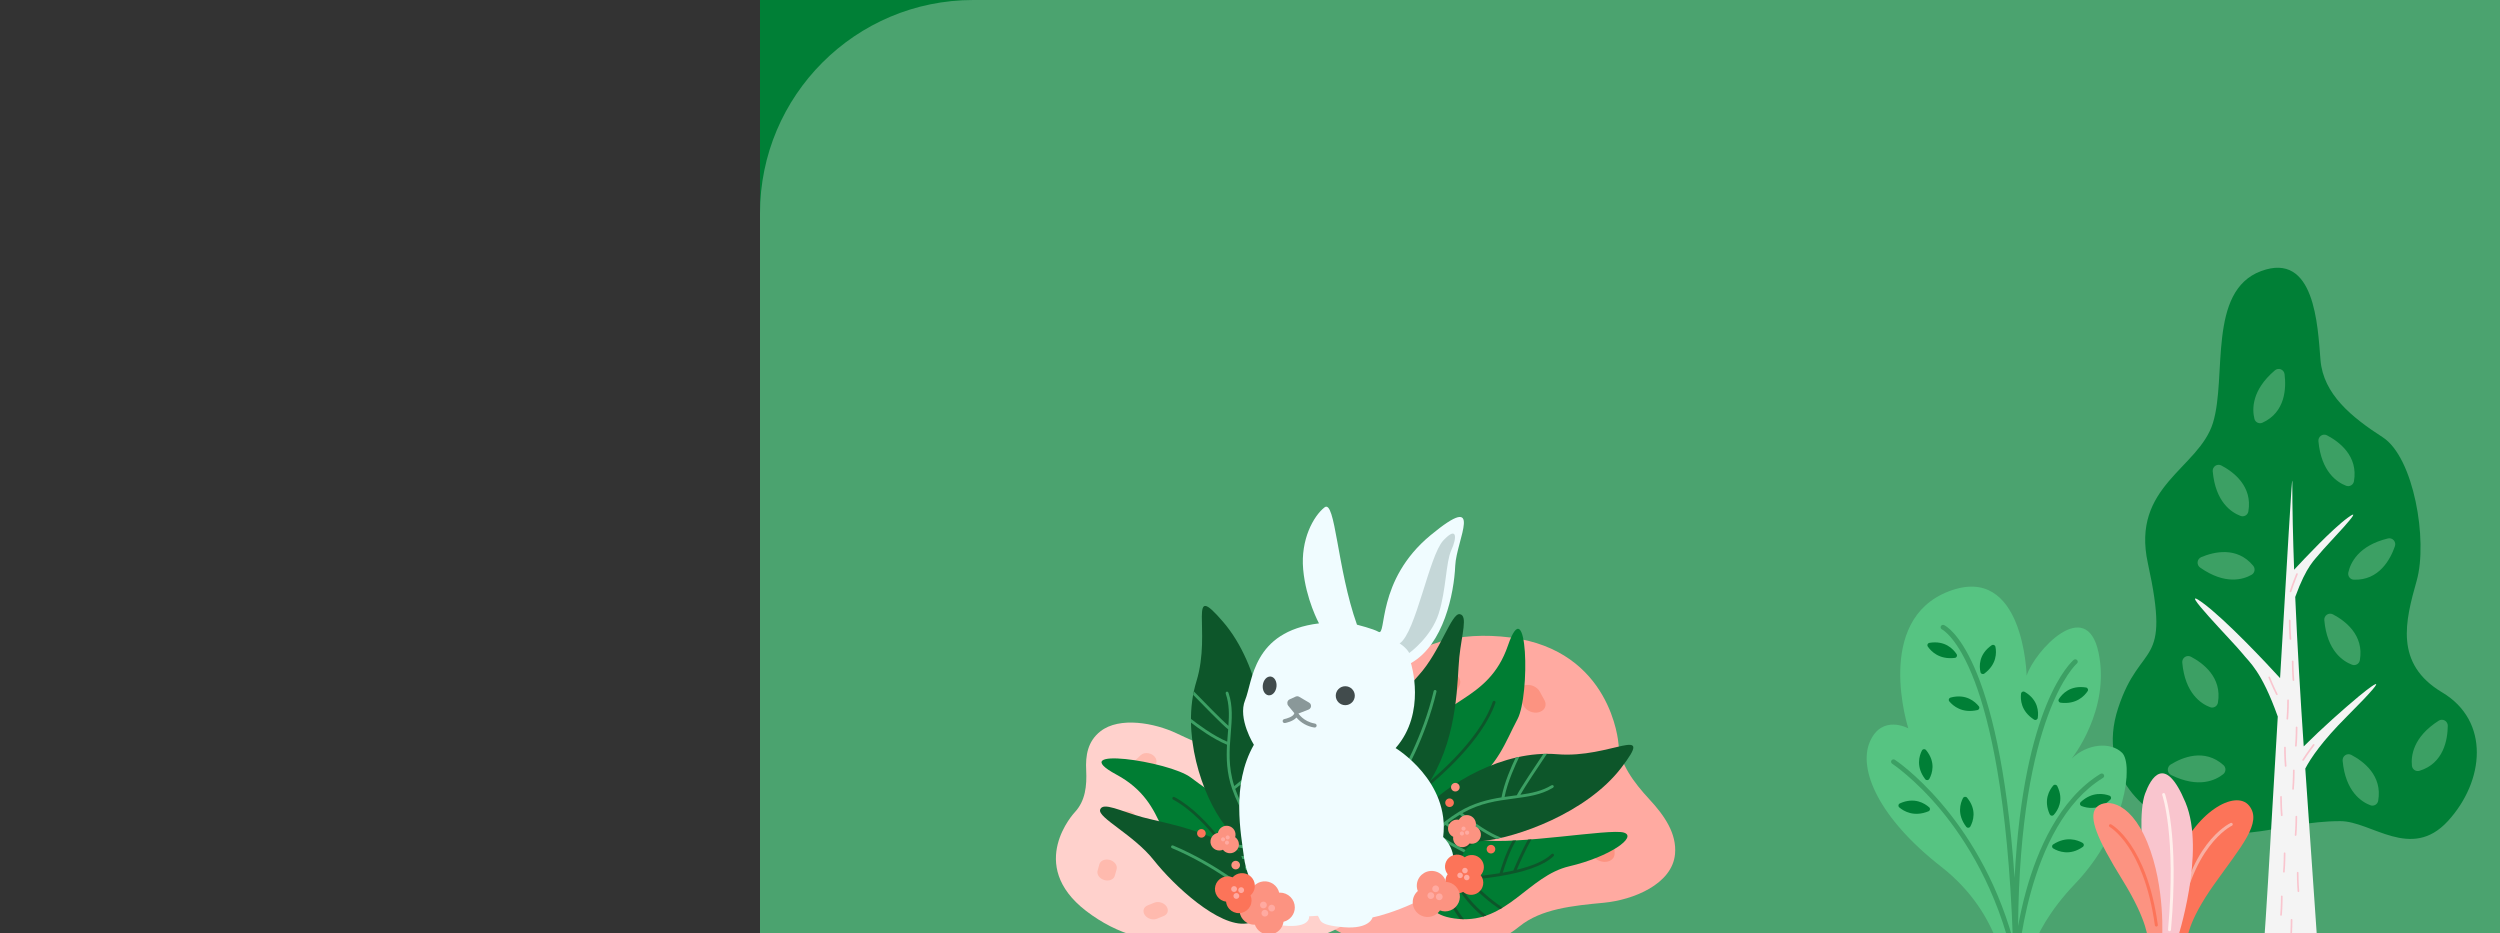 <svg width="375" height="140" viewBox="0 0 375 140" fill="none" xmlns="http://www.w3.org/2000/svg">
<rect x="0" y="0" width="375" height="140" fill="#333333" stroke="none"/>
<g clip-path="url(#clip0)">
<path d="M114 0H429V140H114V0Z" fill="#007F36"/>
<path d="M114 32C114 14.327 128.327 0 146 0H397C414.673 0 429 14.327 429 32V140H114V32Z" fill="#4BA36F"/>
<path d="M242.765 111.517C242.76 111.462 241.754 97.558 226.555 95.624C218.854 94.647 212.05 96.474 208.68 101.137C206.547 104.032 203.438 106.289 199.667 107.678C196.911 108.705 194.548 110.255 192.739 112.22C190.93 114.186 189.718 116.521 189.186 119.065C188.654 121.608 188.815 124.301 189.658 126.958C190.501 129.615 192.006 132.172 194.07 134.455C196.133 136.739 198.706 138.693 201.612 140.185C204.518 141.676 207.689 142.67 210.905 143.097C214.122 143.524 217.309 143.375 220.248 142.659C223.187 141.943 225.807 140.678 227.93 138.951C231.173 136.329 235.866 135.858 240.59 135.411C244.986 134.992 250.853 132.625 251.256 128.088C251.526 125.052 249.7 122.368 247.415 119.907C245.029 117.325 242.993 114.565 242.765 111.517Z" fill="#FFAAA1"/>
<path d="M235.584 117.212C235.364 117.299 235.115 117.34 234.857 117.333C234.598 117.325 234.337 117.269 234.091 117.168L232.619 116.564C232.4 116.477 232.198 116.358 232.025 116.213C231.851 116.067 231.709 115.898 231.608 115.716C231.506 115.534 231.447 115.342 231.433 115.151C231.419 114.96 231.451 114.775 231.527 114.606C231.603 114.437 231.722 114.287 231.876 114.165C232.031 114.044 232.217 113.953 232.426 113.898C232.634 113.844 232.86 113.826 233.09 113.846C233.32 113.867 233.549 113.925 233.765 114.017L235.235 114.619C235.543 114.745 235.815 114.937 236.018 115.171C236.221 115.406 236.348 115.674 236.385 115.945C236.421 116.216 236.365 116.479 236.224 116.703C236.082 116.927 235.86 117.104 235.584 117.212Z" fill="#FC9381"/>
<path d="M217.719 104.567C217.415 104.687 217.059 104.719 216.701 104.658C216.342 104.598 215.998 104.448 215.718 104.229C215.437 104.011 215.232 103.734 215.133 103.438C215.034 103.142 215.044 102.841 215.163 102.577L215.677 101.433C215.752 101.266 215.869 101.117 216.02 100.996C216.172 100.875 216.355 100.784 216.56 100.728C216.765 100.672 216.988 100.652 217.215 100.67C217.442 100.687 217.67 100.742 217.884 100.83C218.099 100.918 218.297 101.038 218.466 101.184C218.636 101.329 218.774 101.497 218.873 101.678C218.972 101.858 219.029 102.048 219.042 102.237C219.055 102.425 219.022 102.608 218.947 102.776L218.431 103.921C218.301 104.208 218.05 104.436 217.719 104.567Z" fill="#FC9381"/>
<path d="M229.276 131.897C229.055 131.984 228.806 132.026 228.547 132.018C228.288 132.011 228.026 131.954 227.78 131.853L226.31 131.248C225.885 131.066 225.539 130.761 225.346 130.4C225.153 130.038 225.13 129.649 225.28 129.315C225.43 128.982 225.742 128.73 226.149 128.616C226.556 128.501 227.026 128.532 227.456 128.702L228.929 129.306C229.36 129.485 229.712 129.789 229.91 130.152C230.107 130.516 230.134 130.908 229.984 131.245C229.858 131.535 229.608 131.765 229.276 131.897Z" fill="#FC9381"/>
<path d="M241.379 129.161C241.119 129.263 240.82 129.301 240.512 129.271C240.205 129.242 239.901 129.145 239.631 128.991C239.361 128.837 239.135 128.631 238.976 128.396C238.817 128.16 238.731 127.902 238.727 127.649L238.706 126.365C238.694 126.173 238.729 125.986 238.809 125.816C238.889 125.646 239.012 125.497 239.171 125.377C239.33 125.256 239.522 125.168 239.735 125.117C239.948 125.066 240.177 125.052 240.41 125.078C240.643 125.104 240.874 125.168 241.089 125.267C241.305 125.366 241.5 125.497 241.664 125.653C241.828 125.809 241.957 125.986 242.043 126.174C242.13 126.363 242.172 126.558 242.167 126.749L242.19 128.031C242.195 128.276 242.123 128.509 241.981 128.707C241.839 128.905 241.631 129.061 241.379 129.161Z" fill="#FC9381"/>
<path d="M231.027 106.768L230.863 106.833C230.658 106.889 230.435 106.909 230.208 106.892C229.981 106.874 229.754 106.82 229.539 106.732C229.324 106.643 229.126 106.523 228.957 106.377C228.787 106.232 228.649 106.064 228.551 105.883L227.877 104.645C227.768 104.462 227.702 104.269 227.683 104.075C227.663 103.882 227.691 103.694 227.764 103.521C227.836 103.348 227.953 103.194 228.107 103.069C228.26 102.944 228.448 102.85 228.658 102.793C228.867 102.735 229.095 102.716 229.328 102.736C229.561 102.755 229.793 102.814 230.011 102.907C230.23 103.001 230.429 103.128 230.598 103.28C230.768 103.432 230.903 103.607 230.996 103.794L231.672 105.031C231.854 105.369 231.889 105.732 231.77 106.052C231.651 106.373 231.386 106.627 231.027 106.768Z" fill="#FC9381"/>
<path d="M214.671 134.696L214.504 134.762C214.09 134.874 213.614 134.837 213.181 134.659C212.748 134.481 212.394 134.176 212.195 133.811L211.516 132.572C211.318 132.207 211.291 131.812 211.444 131.474C211.596 131.136 211.914 130.883 212.329 130.771C212.743 130.658 213.219 130.695 213.652 130.873C214.086 131.052 214.441 131.357 214.64 131.722L215.314 132.96C215.495 133.297 215.53 133.66 215.411 133.98C215.293 134.3 215.029 134.555 214.671 134.696Z" fill="#FC9381"/>
<path d="M221.178 121.171C220.808 121.314 220.366 121.327 219.939 121.206C219.511 121.086 219.131 120.842 218.873 120.522C218.615 120.202 218.498 119.831 218.546 119.481C218.593 119.131 218.802 118.829 219.131 118.634L220.313 117.944C220.485 117.843 220.685 117.775 220.901 117.743C221.117 117.711 221.345 117.716 221.572 117.758C221.799 117.8 222.02 117.878 222.223 117.987C222.426 118.096 222.607 118.235 222.755 118.395C222.903 118.555 223.016 118.733 223.087 118.92C223.158 119.106 223.186 119.297 223.169 119.481C223.152 119.666 223.09 119.84 222.988 119.994C222.885 120.149 222.743 120.28 222.571 120.381L221.389 121.071C221.322 121.108 221.252 121.142 221.178 121.171Z" fill="#FC9381"/>
<path d="M161.212 121.842C161.184 121.873 153.852 129.67 162.921 136.645C167.517 140.178 173.128 141.867 178.07 140.702C181.166 139.995 184.549 140.01 187.875 140.746C190.312 141.276 192.788 141.376 195.131 141.037C197.475 140.698 199.631 139.929 201.452 138.782C203.273 137.636 204.716 136.139 205.681 134.395C206.646 132.65 207.11 130.7 207.042 128.677C206.975 126.654 206.376 124.607 205.288 122.676C204.2 120.745 202.648 118.976 200.739 117.49C198.83 116.005 196.608 114.837 194.228 114.069C191.847 113.3 189.363 112.949 186.946 113.038C183.264 113.165 179.849 111.581 176.426 109.971C173.24 108.474 167.947 107.439 165.065 109.697C163.136 111.208 162.813 113.352 162.928 115.556C163.04 117.864 162.814 120.13 161.212 121.842Z" fill="#FFD1CC"/>
<path d="M169.302 121.619C169.5 121.659 169.69 121.734 169.859 121.839C170.027 121.944 170.17 122.077 170.277 122.226L170.915 123.124C171.012 123.255 171.079 123.398 171.111 123.543C171.144 123.689 171.141 123.834 171.105 123.971C171.068 124.108 170.997 124.233 170.896 124.34C170.796 124.447 170.668 124.533 170.519 124.593C170.371 124.654 170.205 124.687 170.032 124.691C169.858 124.696 169.681 124.671 169.51 124.619C169.339 124.566 169.177 124.488 169.035 124.387C168.893 124.286 168.773 124.165 168.681 124.032L168.042 123.136C167.909 122.948 167.837 122.74 167.836 122.536C167.835 122.331 167.904 122.139 168.036 121.98C168.168 121.822 168.356 121.704 168.58 121.64C168.804 121.576 169.055 121.568 169.302 121.619Z" fill="#FFBAAE"/>
<path d="M173.99 135.34C174.263 135.395 174.519 135.517 174.725 135.69C174.93 135.862 175.074 136.077 175.136 136.303C175.199 136.529 175.176 136.756 175.072 136.953C174.968 137.149 174.788 137.306 174.556 137.4L173.553 137.808C173.407 137.867 173.243 137.901 173.072 137.906C172.901 137.911 172.725 137.888 172.556 137.837C172.386 137.787 172.226 137.711 172.084 137.612C171.942 137.514 171.82 137.396 171.727 137.265C171.634 137.135 171.571 136.993 171.541 136.849C171.511 136.705 171.515 136.562 171.553 136.427C171.591 136.292 171.662 136.169 171.762 136.064C171.862 135.958 171.989 135.873 172.136 135.814L173.141 135.406C173.393 135.303 173.693 135.28 173.99 135.34Z" fill="#FFBAAE"/>
<path d="M181.983 116.268C182.181 116.307 182.372 116.383 182.541 116.488C182.71 116.593 182.853 116.726 182.96 116.876L183.596 117.773C183.776 118.036 183.833 118.334 183.754 118.602C183.675 118.87 183.466 119.086 183.174 119.205C182.881 119.324 182.527 119.336 182.189 119.238C181.85 119.14 181.553 118.939 181.362 118.681L180.724 117.783C180.538 117.519 180.477 117.219 180.554 116.948C180.631 116.678 180.839 116.458 181.134 116.338C181.385 116.233 181.685 116.208 181.983 116.268Z" fill="#FFBAAE"/>
<path d="M172.299 112.99C172.533 113.037 172.755 113.134 172.944 113.27C173.133 113.406 173.281 113.577 173.373 113.764C173.465 113.952 173.498 114.15 173.469 114.337C173.439 114.525 173.349 114.696 173.206 114.833L172.481 115.524C172.378 115.631 172.247 115.717 172.095 115.776C171.944 115.835 171.775 115.867 171.6 115.868C171.424 115.87 171.245 115.842 171.073 115.786C170.9 115.73 170.739 115.648 170.598 115.543C170.457 115.438 170.339 115.314 170.252 115.177C170.164 115.04 170.109 114.893 170.089 114.746C170.069 114.599 170.084 114.454 170.135 114.32C170.186 114.186 170.27 114.066 170.383 113.966L171.105 113.274C171.243 113.142 171.426 113.046 171.635 112.996C171.844 112.946 172.073 112.944 172.299 112.99Z" fill="#FFBAAE"/>
<path d="M166.343 128.963L166.49 128.992C166.66 129.043 166.82 129.119 166.962 129.217C167.104 129.315 167.225 129.433 167.318 129.564C167.411 129.695 167.475 129.837 167.504 129.98C167.534 130.124 167.53 130.268 167.492 130.402L167.23 131.325C167.198 131.465 167.131 131.594 167.033 131.705C166.934 131.815 166.807 131.905 166.659 131.968C166.511 132.032 166.344 132.068 166.169 132.075C165.994 132.081 165.814 132.058 165.641 132.006C165.467 131.955 165.303 131.876 165.159 131.774C165.014 131.673 164.892 131.551 164.8 131.416C164.708 131.28 164.647 131.135 164.621 130.988C164.596 130.84 164.606 130.694 164.651 130.558L164.91 129.635C164.983 129.384 165.169 129.177 165.433 129.053C165.697 128.929 166.021 128.897 166.343 128.963Z" fill="#FFBAAE"/>
<path d="M193.38 120.49L193.53 120.521C193.872 120.623 194.169 120.829 194.356 121.093C194.544 121.357 194.606 121.658 194.529 121.93L194.27 122.856C194.193 123.128 193.983 123.348 193.687 123.468C193.39 123.589 193.031 123.599 192.689 123.497C192.347 123.395 192.049 123.189 191.861 122.924C191.674 122.66 191.611 122.358 191.688 122.086L191.95 121.163C192.022 120.913 192.208 120.706 192.472 120.582C192.735 120.458 193.058 120.425 193.38 120.49Z" fill="#FFBAAE"/>
<path d="M181.233 125.146C181.563 125.215 181.867 125.381 182.084 125.612C182.301 125.844 182.415 126.122 182.404 126.394C182.392 126.665 182.257 126.909 182.023 127.076C181.79 127.244 181.476 127.323 181.144 127.298L179.955 127.203C179.781 127.19 179.608 127.148 179.445 127.08C179.282 127.013 179.132 126.921 179.004 126.81C178.876 126.699 178.773 126.571 178.7 126.433C178.627 126.295 178.585 126.151 178.578 126.008C178.571 125.864 178.598 125.725 178.658 125.598C178.717 125.471 178.809 125.359 178.926 125.267C179.044 125.176 179.186 125.107 179.343 125.065C179.501 125.023 179.671 125.008 179.845 125.022L181.034 125.117C181.1 125.123 181.167 125.133 181.233 125.146Z" fill="#FFBAAE"/>
<g clip-path="url(#clip1)">
<path d="M186.738 131.721C186.738 131.721 186.502 138.126 179.988 132.874C173.475 127.621 175.538 120.555 167.473 116.196C159.408 111.838 175.434 114.176 178.634 116.637C181.834 119.097 184.951 120.544 187.604 125.682C190.257 130.821 186.738 131.721 186.738 131.721Z" fill="#007D33"/>
<path d="M175.964 119.937C175.939 119.923 175.917 119.905 175.899 119.883C175.881 119.861 175.867 119.836 175.859 119.809C175.843 119.754 175.849 119.695 175.876 119.644C175.903 119.594 175.95 119.557 176.005 119.54C176.06 119.524 176.119 119.53 176.17 119.557C181.535 122.437 186.034 130.033 186.947 131.648C186.88 131.677 186.81 131.701 186.738 131.721C186.738 131.721 186.738 131.871 186.701 132.093C186.267 131.303 181.584 122.954 175.964 119.937Z" fill="#0D562A"/>
<path d="M188.475 134.995C188.475 134.995 194.979 134.97 188.826 129.794C182.673 124.618 174.706 123.502 171.394 122.586C168.082 121.669 165.424 120.243 165.021 121.445C164.618 122.646 170.064 125.221 173.07 129.025C176.076 132.829 182.802 139.088 186.979 138.523C190.819 138.006 188.475 134.995 188.475 134.995Z" fill="#0D562A"/>
<path d="M175.967 126.824C182.384 129.518 187.705 133.771 188.972 134.965C188.669 134.995 188.475 134.997 188.475 134.997C188.475 134.997 188.555 135.099 188.661 135.269C187.523 134.234 182.297 129.954 175.797 127.222C175.77 127.211 175.746 127.196 175.725 127.175C175.704 127.155 175.687 127.131 175.676 127.105C175.665 127.078 175.659 127.049 175.659 127.02C175.659 126.992 175.665 126.963 175.677 126.936C175.688 126.91 175.705 126.886 175.725 126.866C175.746 126.846 175.771 126.83 175.798 126.82C175.825 126.809 175.854 126.804 175.883 126.805C175.912 126.806 175.941 126.813 175.967 126.825V126.824Z" fill="#3CA064"/>
<path d="M191.319 128.013C191.319 128.013 194.59 130.415 195.763 124.99C196.935 119.566 189.255 120.902 189.867 115.89C190.479 110.879 189.079 99.825 183.503 93.324C177.927 86.823 181.821 94.562 179.458 102.219C177.094 109.876 180.299 119.355 183.7 123.759C187.102 128.163 186.514 132.051 188.206 132.156C189.899 132.262 191.726 129.56 191.319 128.013Z" fill="#0D562A"/>
<path d="M186.887 130.481C186.831 130.315 186.773 130.141 186.714 129.955C187.713 130.388 189.188 130.435 190.928 130.094C190.839 130.262 190.741 130.426 190.634 130.584C189.14 130.836 187.866 130.804 186.887 130.481Z" fill="#3CA064"/>
<path d="M186.19 128.38C188.057 128.726 190.043 128.262 190.779 128.056C190.496 127.728 190.157 127.326 189.782 126.857C189.296 127.015 187.55 127.504 185.681 127.109C185.608 126.944 185.529 126.779 185.449 126.61C187.152 127.07 188.854 126.678 189.494 126.492C187.94 124.501 185.926 121.531 184.822 118.342C183.99 115.943 183.94 113.729 184.052 111.708C181.953 110.843 179.734 109.228 178.653 108.392C178.653 108.208 178.653 108.022 178.653 107.838C179.562 108.551 181.902 110.321 184.084 111.253C184.114 110.817 184.146 110.386 184.181 109.968C184.196 109.782 184.211 109.596 184.225 109.411C183.349 108.71 180.346 105.642 178.978 104.229C179.009 104.057 179.041 103.884 179.078 103.712C180.555 105.236 183.231 107.966 184.264 108.88C184.381 107.203 184.399 105.605 183.875 104.102C183.846 104 183.822 103.816 183.985 103.757C184.184 103.688 184.269 103.908 184.269 103.908L184.296 103.992C184.947 105.893 184.785 107.888 184.613 109.999C184.411 112.462 184.205 115.007 185.14 117.908C188.184 115.514 189.534 113.732 190.001 113.011C190.001 113.27 190.001 113.523 190.001 113.765C189.302 114.702 187.896 116.302 185.284 118.337C185.531 119.026 185.814 119.701 186.131 120.361C187.494 119.209 189.279 117.345 189.849 116.742C189.864 116.922 189.895 117.1 189.94 117.274C189.182 118.058 187.564 119.723 186.326 120.757C186.584 121.271 186.857 121.773 187.138 122.257C188.382 121.42 190.24 119.138 190.661 118.612C190.757 118.717 190.858 118.818 190.964 118.913C190.493 119.504 188.811 121.561 187.535 122.498C187.473 122.544 187.414 122.583 187.353 122.624C188.514 124.533 189.842 126.337 191.322 128.013C191.375 128.24 191.39 128.474 191.364 128.705L191.094 128.404C190.57 128.567 188.457 129.158 186.352 128.835C186.3 128.693 186.247 128.539 186.19 128.38Z" fill="#3CA064"/>
<path d="M214.043 118.342C214.043 118.342 207.657 119.188 211.771 111.915C215.884 104.642 223.227 105.479 226.189 96.838C229.151 88.198 229.523 104.307 227.629 107.861C225.735 111.414 224.821 114.713 220.169 118.181C215.518 121.648 214.043 118.342 214.043 118.342Z" fill="#007D33"/>
<path d="M223.906 105.278C223.914 105.251 223.928 105.225 223.947 105.203C223.965 105.181 223.988 105.162 224.014 105.149C224.04 105.136 224.068 105.128 224.097 105.126C224.126 105.124 224.155 105.127 224.182 105.136C224.21 105.145 224.235 105.16 224.257 105.179C224.278 105.198 224.296 105.222 224.309 105.248C224.321 105.274 224.328 105.302 224.33 105.331C224.331 105.36 224.326 105.388 224.316 105.415C222.366 111.163 215.596 116.852 214.151 118.021C214.111 117.958 214.075 117.893 214.043 117.826C214.043 117.826 213.892 117.846 213.668 117.853C214.378 117.296 221.863 111.297 223.906 105.278Z" fill="#0D562A"/>
<path d="M215.554 131.858C215.554 131.858 211.463 137.183 218.768 137.84C226.072 138.497 229.251 131.384 235.377 129.948C241.503 128.511 245.67 125.514 243.57 124.885C241.47 124.256 227.542 126.794 221.959 125.985C216.375 125.177 209.636 129.625 215.554 131.858Z" fill="#007D33"/>
<path d="M218.216 131.683C218.237 131.681 218.259 131.681 218.28 131.683C218.878 131.65 219.521 131.606 220.19 131.552C220.217 131.536 220.247 131.527 220.278 131.524C220.309 131.522 220.34 131.526 220.369 131.537C221.824 131.414 223.4 131.235 224.942 130.982C225.127 130.343 225.883 127.847 226.898 126.093L227.416 126.067C226.442 127.636 225.681 130.015 225.418 130.9C225.953 130.805 226.478 130.7 226.998 130.584C227.212 130.07 228.244 127.624 229.2 125.951L229.725 125.91C228.874 127.336 227.897 129.575 227.519 130.463C229.715 129.928 231.627 129.18 232.71 128.135C232.729 128.11 232.753 128.09 232.78 128.075C232.807 128.06 232.837 128.051 232.868 128.049C232.9 128.046 232.931 128.051 232.96 128.061C232.989 128.072 233.016 128.089 233.038 128.111C233.06 128.133 233.077 128.159 233.088 128.188C233.099 128.218 233.103 128.249 233.101 128.28C233.098 128.31 233.089 128.341 233.074 128.368C233.059 128.395 233.038 128.418 233.013 128.437C231.469 129.928 228.407 130.833 225.191 131.383C225.162 131.395 225.132 131.4 225.101 131.398C223.627 131.647 222.125 131.823 220.722 131.945C222.218 133.959 224.671 135.669 225.391 136.147C225.253 136.231 225.115 136.313 224.975 136.391C224.152 135.833 223.364 135.227 222.615 134.574C221.718 133.808 220.915 132.94 220.222 131.987C219.662 132.033 219.118 132.07 218.604 132.1C219.878 134.739 222.107 136.663 222.947 137.326C222.781 137.383 222.616 137.437 222.45 137.486C222.315 137.377 222.163 137.25 221.995 137.104C220.896 136.144 219.187 134.391 218.136 132.129C217.681 132.152 217.26 132.171 216.868 132.185C217.187 134.597 218.796 136.868 219.595 137.876C219.407 137.876 219.216 137.866 219.022 137.854C218.139 136.702 216.721 134.537 216.425 132.2C215.996 132.214 215.621 132.221 215.298 132.227C215.449 131.995 215.549 131.856 215.549 131.856C215.493 131.835 215.445 131.812 215.398 131.79C216.105 131.782 217.081 131.746 218.216 131.683Z" fill="#0D562A"/>
<path d="M209.48 117.404C209.48 117.404 210.598 123.78 214.692 116.875C218.786 109.97 218.55 101.966 218.898 98.565C219.247 95.163 220.218 92.316 218.96 92.121C217.703 91.927 216.062 97.71 212.804 101.289C209.546 104.868 204.47 112.527 205.731 116.53C206.89 120.208 209.48 117.404 209.48 117.404Z" fill="#0D562A"/>
<path d="M215.472 103.762C213.881 110.508 210.563 116.444 209.593 117.887C209.514 117.602 209.48 117.404 209.48 117.404C209.48 117.404 209.392 117.499 209.24 117.632C210.075 116.343 213.439 110.501 215.049 103.662C215.063 103.606 215.098 103.558 215.147 103.528C215.196 103.498 215.255 103.488 215.311 103.501C215.367 103.515 215.415 103.549 215.446 103.598C215.476 103.647 215.485 103.706 215.472 103.762Z" fill="#3CA064"/>
<path d="M210.746 130.124C210.746 130.124 209.08 133.813 214.656 133.809C220.231 133.804 217.297 126.616 222.35 126.151C227.403 125.687 237.964 121.983 243.173 115.189C248.382 108.396 241.602 113.814 233.58 113.134C225.559 112.455 216.925 117.57 213.316 121.805C209.707 126.04 205.769 126.292 206.019 127.961C206.269 129.629 209.312 130.842 210.746 130.124Z" fill="#0D562A"/>
<path d="M207.384 126.328C207.536 126.239 207.687 126.145 207.865 126.049C207.651 127.104 207.916 128.556 208.622 130.177C208.438 130.126 208.257 130.065 208.08 129.994C207.511 128.595 207.274 127.35 207.384 126.328Z" fill="#3CA064"/>
<path d="M209.301 125.206C209.354 127.097 210.23 128.928 210.589 129.602C210.849 129.257 211.174 128.849 211.555 128.38C211.298 127.941 210.449 126.344 210.442 124.443C210.593 124.338 210.734 124.226 210.884 124.112C210.792 125.866 211.536 127.439 211.852 128.022C213.481 126.09 215.974 123.499 218.872 121.755C221.054 120.441 223.218 119.923 225.228 119.605C225.633 117.382 226.753 114.882 227.35 113.653C227.53 113.611 227.712 113.572 227.892 113.534C227.383 114.562 226.139 117.219 225.686 119.537C226.121 119.474 226.55 119.415 226.968 119.36L227.525 119.286C228.028 118.285 230.404 114.716 231.506 113.088C231.683 113.088 231.86 113.077 232.036 113.076C230.85 114.834 228.735 118.013 228.054 119.212C229.721 118.971 231.3 118.651 232.666 117.823C232.762 117.774 232.938 117.71 233.03 117.858C233.141 118.036 232.936 118.167 232.936 118.167L232.859 118.211C231.129 119.246 229.136 119.51 227.025 119.788C224.563 120.112 222.025 120.45 219.368 121.971C222.362 124.427 224.397 125.357 225.204 125.664C224.95 125.723 224.701 125.778 224.459 125.826C223.398 125.345 221.522 124.318 218.971 122.207C218.347 122.594 217.744 123.011 217.163 123.459C218.581 124.538 220.789 125.885 221.5 126.311C221.326 126.364 221.158 126.431 220.997 126.512C220.068 125.948 218.089 124.719 216.81 123.733C216.356 124.092 215.927 124.464 215.51 124.84C216.595 125.873 219.228 127.198 219.834 127.496C219.749 127.614 219.67 127.736 219.596 127.861C218.918 127.526 216.542 126.325 215.354 125.283C215.296 125.232 215.246 125.182 215.193 125.132C213.564 126.662 212.073 128.333 210.739 130.124C210.528 130.225 210.3 130.289 210.068 130.312C210.133 130.221 210.211 130.113 210.302 129.988C210.033 129.512 209.007 127.576 208.878 125.465C209.016 125.381 209.157 125.3 209.301 125.206Z" fill="#3CA064"/>
<path d="M197.849 93.507C197.849 93.507 195.879 89.897 195.476 85.406C195.073 80.915 197.028 77.417 198.67 76.112C200.313 74.806 200.549 85.298 203.545 93.701C203.545 93.701 206.023 94.327 206.769 94.77C208.039 95.524 206.386 87.054 214.593 80.276C222.801 73.497 218.451 81.011 218.286 84.85C218.109 89.014 216.563 96.691 211.639 99.474C211.639 99.474 214.018 106.905 209.34 112.213C209.34 112.213 217.537 117.158 216.471 125.569C216.471 125.569 219.096 127.775 217.531 131.205C215.966 134.635 207.775 137.285 205.887 137.612C205.887 137.612 205.476 139.409 201.537 139.082C197.598 138.755 198.172 138.027 197.679 137.367L196.366 137.448C196.366 137.448 196.694 139.245 192.508 138.837C188.322 138.428 189.394 135.646 189.394 135.646C189.394 135.646 187.031 132.028 186.603 128.622C186.17 125.165 184.634 117.767 188.081 111.717C188.081 111.717 185.619 107.797 186.767 105.02C187.916 102.243 187.837 94.731 197.849 93.507Z" fill="#F0FCFF"/>
<path d="M209.945 96.513C209.945 96.513 210.933 97.116 211.39 97.951C211.39 97.951 214.66 95.605 215.801 92.049C216.942 88.492 216.862 84.33 217.703 82.513C218.543 80.696 218.612 78.806 216.49 81.076C214.369 83.347 212.378 94.924 209.945 96.513Z" fill="#C5D7D8"/>
<path d="M197.166 109.124H197.111C196.08 108.955 195.143 108.426 194.467 107.632C193.946 108.215 192.904 108.426 192.761 108.453C192.722 108.462 192.681 108.462 192.641 108.454C192.602 108.447 192.564 108.431 192.531 108.409C192.497 108.387 192.468 108.358 192.446 108.325C192.424 108.291 192.408 108.253 192.401 108.214C192.394 108.175 192.394 108.134 192.403 108.095C192.411 108.056 192.427 108.018 192.45 107.985C192.474 107.953 192.503 107.925 192.537 107.903C192.571 107.882 192.609 107.867 192.649 107.861C192.999 107.794 194.023 107.496 194.143 107.001C194.157 106.942 194.189 106.889 194.235 106.848C194.28 106.807 194.337 106.781 194.398 106.773C194.459 106.765 194.52 106.776 194.575 106.803C194.63 106.831 194.674 106.874 194.704 106.928C194.733 106.979 195.439 108.212 197.219 108.532C197.299 108.539 197.374 108.577 197.425 108.639C197.477 108.7 197.502 108.78 197.495 108.86C197.488 108.94 197.45 109.013 197.388 109.065C197.326 109.117 197.246 109.142 197.166 109.135V109.124Z" fill="#8A9899"/>
<path d="M201.792 105.777C202.581 105.777 203.221 105.141 203.221 104.356C203.221 103.57 202.581 102.934 201.792 102.934C201.003 102.934 200.363 103.57 200.363 104.356C200.363 105.141 201.003 105.777 201.792 105.777Z" fill="#414B4C"/>
<path d="M191.474 103.004C191.561 102.226 191.171 101.545 190.603 101.482C190.036 101.42 189.506 101.999 189.419 102.776C189.332 103.554 189.722 104.235 190.289 104.297C190.857 104.36 191.387 103.781 191.474 103.004Z" fill="#414B4C"/>
<path d="M194.223 136.117C194.223 135.527 193.988 134.961 193.569 134.544C193.15 134.127 192.581 133.893 191.988 133.893C191.952 133.893 191.917 133.902 191.879 133.904C191.754 133.379 191.441 132.917 190.998 132.606C190.555 132.294 190.014 132.154 189.475 132.212C188.936 132.269 188.436 132.52 188.07 132.918C187.704 133.316 187.496 133.833 187.485 134.372C186.976 134.531 186.541 134.865 186.259 135.316C185.977 135.766 185.866 136.302 185.947 136.826C186.028 137.351 186.296 137.829 186.701 138.174C187.106 138.519 187.622 138.708 188.155 138.707C188.181 138.707 188.203 138.699 188.228 138.699C188.392 139.169 188.711 139.569 189.133 139.836C189.554 140.103 190.054 140.221 190.551 140.171C191.048 140.121 191.513 139.905 191.872 139.56C192.231 139.214 192.463 138.758 192.529 138.265C193.012 138.146 193.441 137.87 193.748 137.481C194.055 137.092 194.222 136.612 194.223 136.117Z" fill="#FC9381"/>
<path d="M189.514 136.257C189.796 136.257 190.025 136.03 190.025 135.749C190.025 135.468 189.796 135.241 189.514 135.241C189.232 135.241 189.003 135.468 189.003 135.749C189.003 136.03 189.232 136.257 189.514 136.257Z" fill="#FFAAA1"/>
<path d="M190.751 136.724C191.033 136.724 191.261 136.497 191.261 136.216C191.261 135.936 191.033 135.708 190.751 135.708C190.469 135.708 190.24 135.936 190.24 136.216C190.24 136.497 190.469 136.724 190.751 136.724Z" fill="#FFAAA1"/>
<path d="M189.728 137.487C190.01 137.487 190.238 137.26 190.238 136.979C190.238 136.699 190.01 136.471 189.728 136.471C189.446 136.471 189.217 136.699 189.217 136.979C189.217 137.26 189.446 137.487 189.728 137.487Z" fill="#FFAAA1"/>
<path d="M221.971 125.842C222.056 125.685 222.109 125.511 222.127 125.333C222.145 125.155 222.127 124.975 222.075 124.803C222.022 124.632 221.936 124.472 221.821 124.334C221.706 124.196 221.565 124.082 221.406 123.998C221.386 123.988 221.365 123.983 221.345 123.973C221.432 123.652 221.397 123.312 221.249 123.015C221.1 122.718 220.847 122.485 220.537 122.361C220.228 122.238 219.884 122.231 219.57 122.343C219.256 122.454 218.993 122.676 218.833 122.967C218.511 122.904 218.176 122.958 217.891 123.12C217.606 123.282 217.389 123.541 217.281 123.85C217.172 124.158 217.179 124.495 217.3 124.799C217.421 125.103 217.649 125.353 217.941 125.503C217.954 125.503 217.968 125.514 217.981 125.52C217.937 125.82 217.994 126.126 218.145 126.39C218.296 126.653 218.531 126.859 218.813 126.974C219.095 127.089 219.408 127.107 219.701 127.025C219.995 126.942 220.252 126.764 220.431 126.519C220.727 126.594 221.04 126.568 221.319 126.445C221.598 126.323 221.827 126.11 221.971 125.842Z" fill="#FC9381"/>
<path d="M219.529 124.605C219.702 124.605 219.842 124.465 219.842 124.292C219.842 124.12 219.702 123.98 219.529 123.98C219.355 123.98 219.215 124.12 219.215 124.292C219.215 124.465 219.355 124.605 219.529 124.605Z" fill="#FFAAA1"/>
<path d="M220.062 125.211C220.235 125.211 220.376 125.071 220.376 124.899C220.376 124.726 220.235 124.586 220.062 124.586C219.889 124.586 219.748 124.726 219.748 124.899C219.748 125.071 219.889 125.211 220.062 125.211Z" fill="#FFAAA1"/>
<path d="M219.288 125.331C219.461 125.331 219.601 125.191 219.601 125.019C219.601 124.847 219.461 124.707 219.288 124.707C219.114 124.707 218.974 124.847 218.974 125.019C218.974 125.191 219.114 125.331 219.288 125.331Z" fill="#FFAAA1"/>
<path d="M221.721 133.893C221.917 133.755 222.084 133.58 222.212 133.378C222.34 133.176 222.427 132.95 222.468 132.714C222.508 132.479 222.502 132.237 222.448 132.004C222.395 131.771 222.296 131.551 222.157 131.356C222.14 131.33 222.118 131.312 222.099 131.288C222.405 130.959 222.577 130.529 222.582 130.081C222.587 129.633 222.425 129.199 222.127 128.863C221.829 128.527 221.417 128.313 220.969 128.263C220.522 128.212 220.072 128.328 219.705 128.589C219.36 128.313 218.926 128.172 218.483 128.192C218.041 128.212 217.621 128.392 217.303 128.699C216.984 129.005 216.789 129.416 216.754 129.856C216.719 130.295 216.846 130.732 217.112 131.084C217.124 131.101 217.139 131.115 217.151 131.13C216.912 131.461 216.793 131.862 216.813 132.269C216.832 132.676 216.989 133.064 217.258 133.372C217.527 133.679 217.892 133.887 218.294 133.962C218.697 134.036 219.113 133.974 219.475 133.785C219.783 134.05 220.172 134.206 220.579 134.225C220.986 134.245 221.388 134.128 221.721 133.893Z" fill="#FC7459"/>
<path d="M219.74 131C219.971 131 220.159 130.814 220.159 130.584C220.159 130.354 219.971 130.168 219.74 130.168C219.51 130.168 219.322 130.354 219.322 130.584C219.322 130.814 219.51 131 219.74 131Z" fill="#FFAAA1"/>
<path d="M220.012 132.042C220.243 132.042 220.43 131.855 220.43 131.626C220.43 131.396 220.243 131.21 220.012 131.21C219.781 131.21 219.594 131.396 219.594 131.626C219.594 131.855 219.781 132.042 220.012 132.042Z" fill="#FFAAA1"/>
<path d="M219.015 131.722C219.246 131.722 219.433 131.536 219.433 131.306C219.433 131.076 219.246 130.89 219.015 130.89C218.784 130.89 218.596 131.076 218.596 131.306C218.596 131.536 218.784 131.722 219.015 131.722Z" fill="#FFAAA1"/>
<path d="M216.896 132.274C216.817 131.983 216.679 131.712 216.492 131.476C216.304 131.241 216.069 131.045 215.803 130.903C215.537 130.76 215.244 130.673 214.943 130.646C214.642 130.62 214.338 130.654 214.051 130.748C213.764 130.842 213.499 130.994 213.272 131.193C213.045 131.392 212.862 131.635 212.733 131.907C212.604 132.179 212.531 132.475 212.521 132.775C212.51 133.076 212.561 133.376 212.671 133.656C212.431 133.864 212.24 134.121 212.108 134.408C211.977 134.696 211.908 135.008 211.908 135.324C211.907 135.64 211.975 135.953 212.105 136.241C212.236 136.529 212.427 136.786 212.666 136.994C212.904 137.203 213.185 137.358 213.488 137.45C213.792 137.542 214.112 137.569 214.427 137.528C214.742 137.487 215.045 137.38 215.314 137.213C215.584 137.046 215.815 136.824 215.992 136.562C216.239 136.658 216.501 136.709 216.766 136.712C217.344 136.709 217.899 136.483 218.312 136.081C218.726 135.679 218.967 135.133 218.984 134.558C219.001 133.983 218.793 133.424 218.403 132.998C218.014 132.573 217.473 132.315 216.896 132.278V132.274Z" fill="#FC9381"/>
<path d="M215.346 133.83C215.628 133.83 215.857 133.602 215.857 133.322C215.857 133.041 215.628 132.814 215.346 132.814C215.064 132.814 214.836 133.041 214.836 133.322C214.836 133.602 215.064 133.83 215.346 133.83Z" fill="#FFAAA1"/>
<path d="M215.889 135.028C216.171 135.028 216.4 134.801 216.4 134.52C216.4 134.24 216.171 134.012 215.889 134.012C215.607 134.012 215.378 134.24 215.378 134.52C215.378 134.801 215.607 135.028 215.889 135.028Z" fill="#FFAAA1"/>
<path d="M214.624 134.849C214.906 134.849 215.134 134.621 215.134 134.341C215.134 134.06 214.906 133.833 214.624 133.833C214.342 133.833 214.113 134.06 214.113 134.341C214.113 134.621 214.342 134.849 214.624 134.849Z" fill="#FFAAA1"/>
<path d="M185.273 125.575C185.326 125.403 185.342 125.222 185.322 125.043C185.302 124.864 185.245 124.692 185.155 124.535C185.066 124.379 184.946 124.242 184.801 124.133C184.657 124.025 184.492 123.946 184.317 123.903C184.141 123.86 183.959 123.852 183.78 123.881C183.602 123.91 183.431 123.975 183.279 124.072C183.126 124.168 182.995 124.295 182.893 124.443C182.791 124.592 182.72 124.76 182.685 124.936C182.498 124.967 182.32 125.037 182.162 125.142C182.004 125.246 181.87 125.383 181.77 125.543C181.669 125.703 181.604 125.883 181.579 126.07C181.553 126.257 181.568 126.447 181.622 126.628C181.676 126.809 181.769 126.976 181.893 127.119C182.017 127.262 182.171 127.376 182.343 127.456C182.515 127.535 182.702 127.576 182.892 127.578C183.082 127.58 183.269 127.541 183.443 127.465C183.538 127.591 183.656 127.7 183.79 127.784C184.084 127.967 184.439 128.029 184.778 127.957C185.118 127.884 185.415 127.683 185.608 127.396C185.802 127.109 185.875 126.759 185.813 126.419C185.751 126.079 185.559 125.777 185.276 125.575H185.273Z" fill="#FC9381"/>
<path d="M184.151 125.919C184.32 125.919 184.457 125.783 184.457 125.615C184.457 125.446 184.32 125.31 184.151 125.31C183.981 125.31 183.844 125.446 183.844 125.615C183.844 125.783 183.981 125.919 184.151 125.919Z" fill="#FFAAA1"/>
<path d="M184.041 126.7C184.21 126.7 184.347 126.564 184.347 126.396C184.347 126.227 184.21 126.091 184.041 126.091C183.872 126.091 183.735 126.227 183.735 126.396C183.735 126.564 183.872 126.7 184.041 126.7Z" fill="#FFAAA1"/>
<path d="M183.458 126.207C183.627 126.207 183.764 126.071 183.764 125.903C183.764 125.734 183.627 125.598 183.458 125.598C183.289 125.598 183.152 125.734 183.152 125.903C183.152 126.071 183.289 126.207 183.458 126.207Z" fill="#FFAAA1"/>
<path d="M187.576 134.309C187.926 134.003 188.152 133.581 188.212 133.122C188.271 132.662 188.161 132.197 187.901 131.813C187.641 131.428 187.25 131.151 186.8 131.033C186.35 130.915 185.872 130.963 185.455 131.17C185.242 131.277 185.051 131.421 184.891 131.597C184.639 131.493 184.367 131.443 184.094 131.452C183.821 131.461 183.553 131.528 183.308 131.648C183.063 131.768 182.847 131.939 182.674 132.149C182.501 132.36 182.375 132.604 182.304 132.867C182.234 133.13 182.221 133.404 182.266 133.672C182.311 133.94 182.413 134.196 182.565 134.421C182.717 134.647 182.916 134.838 183.149 134.981C183.381 135.124 183.642 135.215 183.913 135.25C183.939 135.524 184.025 135.789 184.165 136.027C184.304 136.265 184.494 136.47 184.72 136.628C184.947 136.785 185.205 136.893 185.477 136.942C185.75 136.991 186.029 136.981 186.297 136.912C186.565 136.843 186.815 136.717 187.029 136.543C187.244 136.369 187.418 136.151 187.539 135.904C187.661 135.656 187.727 135.386 187.734 135.11C187.74 134.835 187.686 134.562 187.576 134.309Z" fill="#FC7459"/>
<path d="M186.176 133.958C186.419 133.958 186.616 133.762 186.616 133.521C186.616 133.279 186.419 133.083 186.176 133.083C185.933 133.083 185.737 133.279 185.737 133.521C185.737 133.762 185.933 133.958 186.176 133.958Z" fill="#FFAAA1"/>
<path d="M185.453 134.831C185.696 134.831 185.893 134.635 185.893 134.394C185.893 134.152 185.696 133.956 185.453 133.956C185.211 133.956 185.014 134.152 185.014 134.394C185.014 134.635 185.211 134.831 185.453 134.831Z" fill="#FFAAA1"/>
<path d="M185.111 133.792C185.354 133.792 185.551 133.596 185.551 133.355C185.551 133.113 185.354 132.918 185.111 132.918C184.868 132.918 184.672 133.113 184.672 133.355C184.672 133.596 184.868 133.792 185.111 133.792Z" fill="#FFAAA1"/>
<path d="M185.355 130.409C185.712 130.409 186.002 130.121 186.002 129.765C186.002 129.41 185.712 129.121 185.355 129.121C184.998 129.121 184.708 129.41 184.708 129.765C184.708 130.121 184.998 130.409 185.355 130.409Z" fill="#FC9381"/>
<path d="M180.211 125.649C180.568 125.649 180.858 125.361 180.858 125.006C180.858 124.65 180.568 124.362 180.211 124.362C179.854 124.362 179.564 124.65 179.564 125.006C179.564 125.361 179.854 125.649 180.211 125.649Z" fill="#FC7459"/>
<path d="M223.646 128.021C224.004 128.021 224.293 127.733 224.293 127.377C224.293 127.022 224.004 126.733 223.646 126.733C223.289 126.733 222.999 127.022 222.999 127.377C222.999 127.733 223.289 128.021 223.646 128.021Z" fill="#FC7459"/>
<path d="M217.433 121.053C217.79 121.053 218.08 120.764 218.08 120.409C218.08 120.053 217.79 119.765 217.433 119.765C217.076 119.765 216.786 120.053 216.786 120.409C216.786 120.764 217.076 121.053 217.433 121.053Z" fill="#FC7459"/>
<path d="M218.301 118.722C218.658 118.722 218.948 118.434 218.948 118.078C218.948 117.722 218.658 117.434 218.301 117.434C217.944 117.434 217.654 117.722 217.654 118.078C217.654 118.434 217.944 118.722 218.301 118.722Z" fill="#FC9381"/>
<path d="M193.229 105.851L194.066 106.873C194.144 106.968 194.25 107.036 194.369 107.067C194.489 107.098 194.615 107.09 194.729 107.045L196.295 106.432C196.427 106.378 196.535 106.278 196.598 106.151C196.663 106.021 196.676 105.87 196.634 105.73C196.593 105.591 196.5 105.472 196.373 105.397L194.879 104.52C194.798 104.472 194.707 104.445 194.613 104.44C194.519 104.436 194.425 104.454 194.34 104.493L193.438 104.907C193.346 104.95 193.265 105.016 193.206 105.099C193.147 105.182 193.111 105.279 193.102 105.381V105.437C193.088 105.586 193.134 105.735 193.229 105.851Z" fill="#8A9899"/>
</g>
<path d="M340.434 124.471C340.434 124.471 332.58 125.976 327.487 124.256C322.394 122.535 314.331 116.53 317.726 106.202C321.12 95.873 325.71 100.579 322.182 84.495C319.637 72.889 329.823 70.312 331.943 63.433C334.063 56.555 331.097 43.659 339.16 40.664C347.222 37.669 347.65 48.829 348.072 53.987C348.493 59.145 352.756 62.586 357.412 65.593C362.068 68.601 364.204 81.07 362.505 87.097C360.806 93.125 359.107 99.561 366.324 103.858C373.54 108.156 372.691 117.162 367.173 123.171C361.655 129.18 355.713 123.171 351.045 123.171C346.376 123.171 342.342 124.256 340.434 124.471Z" fill="#007F36"/>
<path d="M353.746 104.513C351.541 106.356 348.437 109.092 345.558 111.957C345.065 104.684 344.602 96.914 344.284 89.542C346.005 84.798 347.241 83.948 347.984 83.002C348.827 81.927 355.167 75.479 352.209 77.626C349.82 79.359 345.652 83.812 344.118 85.459C343.947 80.741 343.844 76.263 343.844 72.275C343.844 70.258 343.01 85.036 342.011 101.717C340.037 99.548 333.832 92.926 330.357 90.389C326.157 87.338 335.156 96.493 336.359 98.017C337.423 99.371 339.197 100.576 341.667 107.485C340.677 123.772 339.606 144.258 339.05 147.616L348.053 148.018C348.053 148.018 346.891 130.973 345.792 115.284C346.617 113.703 348.347 111.154 351.953 107.552C360.335 99.162 354.523 103.852 353.746 104.513Z" fill="#F4F4F4"/>
<path d="M338.164 62.826C337.811 61.403 337.726 58.538 341.233 55.553C341.355 55.447 341.503 55.377 341.66 55.35C341.818 55.323 341.981 55.34 342.13 55.399C342.279 55.459 342.409 55.557 342.507 55.686C342.605 55.814 342.667 55.967 342.685 56.128C342.941 58.174 342.844 61.821 339.375 63.402C339.259 63.456 339.133 63.484 339.006 63.483C338.878 63.483 338.753 63.454 338.637 63.4C338.522 63.345 338.419 63.265 338.338 63.166C338.256 63.067 338.196 62.951 338.164 62.826Z" fill="#3CA064"/>
<path d="M336.071 77.383C334.716 76.867 332.324 75.314 331.909 70.701C331.894 70.54 331.922 70.379 331.989 70.234C332.057 70.088 332.163 69.964 332.294 69.874C332.426 69.784 332.579 69.732 332.738 69.722C332.896 69.713 333.054 69.747 333.195 69.821C335.003 70.77 337.907 72.914 337.255 76.712C337.232 76.841 337.181 76.964 337.106 77.071C337.03 77.178 336.933 77.267 336.82 77.331C336.706 77.395 336.581 77.433 336.451 77.442C336.322 77.451 336.192 77.431 336.071 77.383Z" fill="#3CA064"/>
<path d="M351.925 72.867C350.573 72.351 348.194 70.799 347.763 66.181C347.747 66.021 347.774 65.859 347.842 65.713C347.91 65.567 348.015 65.443 348.147 65.352C348.278 65.262 348.432 65.209 348.591 65.2C348.75 65.191 348.908 65.225 349.049 65.299C350.86 66.248 353.761 68.389 353.093 72.19C353.07 72.318 353.02 72.439 352.946 72.544C352.871 72.65 352.776 72.739 352.664 72.803C352.553 72.867 352.429 72.906 352.302 72.918C352.174 72.928 352.046 72.911 351.925 72.867Z" fill="#3CA064"/>
<path d="M352.809 99.709C351.454 99.197 349.062 97.644 348.646 93.027C348.632 92.867 348.66 92.706 348.728 92.561C348.797 92.416 348.902 92.293 349.033 92.203C349.165 92.113 349.318 92.061 349.476 92.052C349.634 92.043 349.792 92.077 349.933 92.151C351.741 93.1 354.645 95.241 353.977 99.039C353.953 99.166 353.903 99.287 353.829 99.392C353.754 99.498 353.658 99.585 353.547 99.649C353.436 99.713 353.312 99.751 353.184 99.762C353.057 99.772 352.929 99.754 352.809 99.709Z" fill="#3CA064"/>
<path d="M337.745 86.212C336.496 86.93 333.779 87.774 330.016 85.134C329.886 85.042 329.782 84.916 329.716 84.77C329.65 84.624 329.625 84.463 329.641 84.303C329.658 84.143 329.718 83.991 329.813 83.862C329.908 83.733 330.035 83.633 330.182 83.571C332.056 82.781 335.55 81.911 337.989 84.874C338.07 84.975 338.128 85.091 338.16 85.217C338.191 85.342 338.196 85.473 338.173 85.6C338.15 85.728 338.099 85.848 338.025 85.954C337.952 86.059 337.856 86.148 337.745 86.212Z" fill="#3CA064"/>
<path d="M361.79 114.866C361.634 113.412 361.937 110.562 365.815 108.099C365.949 108.014 366.104 107.967 366.262 107.963C366.421 107.959 366.578 107.999 366.716 108.077C366.854 108.156 366.969 108.271 367.048 108.41C367.128 108.549 367.169 108.707 367.167 108.867C367.145 110.929 366.558 114.522 362.908 115.622C362.785 115.659 362.655 115.667 362.529 115.648C362.402 115.628 362.281 115.58 362.175 115.508C362.068 115.436 361.979 115.341 361.912 115.231C361.845 115.12 361.804 114.995 361.79 114.866Z" fill="#3CA064"/>
<path d="M331.506 106.075C330.151 105.56 327.759 104.007 327.34 99.39C327.325 99.229 327.352 99.067 327.42 98.921C327.488 98.775 327.593 98.649 327.725 98.559C327.857 98.468 328.011 98.415 328.17 98.406C328.33 98.396 328.488 98.43 328.63 98.504C330.438 99.453 333.342 101.594 332.69 105.395C332.667 105.525 332.617 105.648 332.542 105.756C332.467 105.864 332.37 105.953 332.256 106.018C332.143 106.083 332.017 106.122 331.887 106.132C331.758 106.142 331.627 106.122 331.506 106.075Z" fill="#3CA064"/>
<path d="M352.25 85.874C352.562 84.444 353.749 81.842 358.202 80.763C358.356 80.727 358.517 80.734 358.668 80.782C358.82 80.831 358.955 80.919 359.061 81.039C359.167 81.158 359.239 81.304 359.27 81.461C359.301 81.619 359.291 81.782 359.238 81.933C358.567 83.878 356.875 87.091 353.068 86.952C352.94 86.946 352.815 86.912 352.702 86.853C352.588 86.793 352.489 86.708 352.411 86.606C352.333 86.503 352.278 86.384 352.251 86.258C352.223 86.131 352.222 86 352.25 85.874Z" fill="#3CA064"/>
<path d="M355.56 120.79C354.205 120.274 351.813 118.721 351.394 114.104C351.381 113.944 351.41 113.784 351.478 113.639C351.547 113.494 351.652 113.37 351.784 113.281C351.916 113.191 352.069 113.139 352.227 113.13C352.385 113.121 352.543 113.155 352.684 113.228C354.492 114.177 357.396 116.318 356.728 120.119C356.704 120.247 356.654 120.367 356.58 120.473C356.505 120.578 356.409 120.666 356.298 120.73C356.187 120.794 356.063 120.832 355.936 120.842C355.808 120.853 355.68 120.835 355.56 120.79Z" fill="#3CA064"/>
<path d="M333.48 116.131C332.343 117.036 329.795 118.285 325.673 116.258C325.528 116.188 325.405 116.079 325.316 115.944C325.228 115.809 325.177 115.651 325.17 115.489C325.162 115.327 325.199 115.166 325.275 115.023C325.35 114.88 325.463 114.76 325.601 114.677C327.34 113.605 330.66 112.21 333.517 114.762C333.614 114.848 333.692 114.955 333.743 115.075C333.795 115.195 333.82 115.325 333.817 115.456C333.813 115.587 333.781 115.715 333.723 115.832C333.664 115.949 333.581 116.051 333.48 116.131Z" fill="#3CA064"/>
<path d="M342.264 122.418C342.232 122.418 342.201 122.407 342.177 122.385C342.154 122.363 342.139 122.333 342.136 122.301C342.026 121.087 342.026 119.528 342.026 119.512C342.031 119.482 342.046 119.454 342.07 119.434C342.093 119.414 342.122 119.403 342.153 119.403C342.183 119.403 342.213 119.414 342.236 119.434C342.259 119.454 342.274 119.482 342.279 119.512C342.279 119.512 342.279 121.077 342.389 122.279C342.391 122.313 342.38 122.347 342.359 122.373C342.337 122.399 342.306 122.415 342.273 122.418H342.264Z" fill="#F9C5CE"/>
<path d="M344.762 133.809C344.731 133.81 344.7 133.799 344.677 133.778C344.654 133.756 344.639 133.727 344.637 133.695C344.528 132.481 344.528 130.922 344.528 130.906C344.528 130.873 344.541 130.84 344.564 130.817C344.588 130.793 344.619 130.78 344.652 130.78C344.686 130.78 344.717 130.793 344.741 130.817C344.764 130.84 344.777 130.873 344.777 130.906C344.777 130.922 344.777 132.468 344.887 133.67C344.888 133.687 344.887 133.704 344.882 133.72C344.877 133.736 344.87 133.75 344.859 133.763C344.849 133.776 344.836 133.787 344.821 133.795C344.807 133.803 344.791 133.808 344.774 133.809H344.762Z" fill="#F9C5CE"/>
<path d="M344.331 125.385C344.314 125.383 344.298 125.379 344.283 125.371C344.268 125.363 344.255 125.353 344.244 125.34C344.233 125.327 344.225 125.312 344.22 125.296C344.215 125.279 344.214 125.262 344.215 125.245C344.325 124.044 344.325 122.494 344.325 122.478C344.329 122.448 344.345 122.42 344.368 122.4C344.391 122.38 344.421 122.369 344.451 122.369C344.482 122.369 344.511 122.38 344.534 122.4C344.557 122.42 344.573 122.448 344.578 122.478C344.578 122.494 344.578 124.06 344.468 125.268C344.465 125.301 344.449 125.333 344.423 125.355C344.398 125.376 344.364 125.387 344.331 125.385Z" fill="#F9C5CE"/>
<path d="M342.145 137.357C342.129 137.356 342.113 137.351 342.098 137.343C342.083 137.335 342.071 137.325 342.06 137.312C342.05 137.299 342.042 137.284 342.037 137.268C342.032 137.252 342.031 137.235 342.033 137.218C342.139 136.017 342.142 134.467 342.142 134.451C342.142 134.418 342.155 134.385 342.178 134.362C342.202 134.338 342.234 134.325 342.267 134.325C342.3 134.325 342.332 134.338 342.356 134.362C342.38 134.385 342.394 134.417 342.395 134.451C342.395 134.467 342.395 136.032 342.282 137.24C342.281 137.257 342.277 137.274 342.269 137.289C342.262 137.304 342.251 137.317 342.238 137.328C342.225 137.339 342.211 137.348 342.194 137.352C342.178 137.357 342.162 137.359 342.145 137.357Z" fill="#F9C5CE"/>
<path d="M343.613 140.88C343.596 140.879 343.58 140.874 343.566 140.866C343.551 140.858 343.538 140.847 343.528 140.835C343.517 140.822 343.509 140.807 343.505 140.791C343.5 140.775 343.498 140.758 343.5 140.741C343.606 139.539 343.609 137.993 343.609 137.977C343.609 137.96 343.612 137.944 343.618 137.928C343.624 137.912 343.633 137.898 343.645 137.886C343.657 137.874 343.671 137.864 343.686 137.858C343.701 137.851 343.718 137.848 343.734 137.848C343.751 137.848 343.768 137.851 343.783 137.857C343.799 137.864 343.813 137.874 343.825 137.886C343.837 137.898 343.846 137.912 343.853 137.928C343.859 137.943 343.862 137.96 343.862 137.977C343.862 137.993 343.862 139.558 343.75 140.766C343.749 140.783 343.744 140.8 343.737 140.815C343.729 140.83 343.719 140.843 343.706 140.854C343.693 140.864 343.678 140.872 343.662 140.877C343.646 140.881 343.629 140.883 343.613 140.88Z" fill="#F9C5CE"/>
<path d="M342.57 130.89C342.537 130.886 342.507 130.87 342.486 130.844C342.465 130.818 342.455 130.785 342.457 130.751C342.563 129.546 342.567 128 342.567 127.984C342.567 127.951 342.58 127.918 342.603 127.895C342.627 127.871 342.658 127.858 342.691 127.858C342.725 127.858 342.756 127.871 342.78 127.895C342.803 127.918 342.816 127.951 342.816 127.984C342.816 127.984 342.816 129.565 342.707 130.773C342.706 130.79 342.701 130.807 342.694 130.822C342.686 130.837 342.676 130.85 342.663 130.861C342.65 130.872 342.635 130.88 342.619 130.885C342.603 130.89 342.586 130.892 342.57 130.89Z" fill="#F9C5CE"/>
<path d="M344.015 102.138C343.984 102.138 343.953 102.126 343.929 102.104C343.905 102.083 343.891 102.053 343.887 102.021C343.781 100.81 343.778 99.251 343.778 99.235C343.775 99.216 343.776 99.197 343.781 99.179C343.786 99.161 343.795 99.145 343.807 99.13C343.819 99.116 343.834 99.105 343.851 99.097C343.868 99.089 343.886 99.085 343.905 99.085C343.923 99.085 343.941 99.089 343.958 99.097C343.975 99.105 343.99 99.116 344.002 99.13C344.014 99.145 344.023 99.161 344.028 99.179C344.033 99.197 344.034 99.216 344.031 99.235C344.031 99.251 344.031 100.797 344.14 101.999C344.142 102.016 344.14 102.033 344.135 102.049C344.131 102.065 344.122 102.08 344.112 102.093C344.101 102.106 344.088 102.117 344.073 102.124C344.058 102.132 344.042 102.137 344.025 102.138H344.015Z" fill="#F9C5CE"/>
<path d="M341.52 104.257C341.497 104.257 341.474 104.25 341.454 104.238C341.435 104.226 341.418 104.208 341.408 104.187C340.855 103.106 340.271 101.657 340.265 101.657C340.253 101.626 340.254 101.591 340.267 101.56C340.28 101.528 340.303 101.503 340.334 101.49C340.365 101.477 340.4 101.477 340.431 101.49C340.461 101.503 340.486 101.528 340.499 101.559C340.499 101.575 341.083 103.007 341.633 104.089C341.64 104.104 341.645 104.12 341.646 104.137C341.647 104.154 341.645 104.17 341.64 104.186C341.635 104.202 341.626 104.217 341.616 104.229C341.605 104.242 341.591 104.252 341.577 104.26C341.558 104.263 341.539 104.262 341.52 104.257Z" fill="#F9C5CE"/>
<path d="M343.566 95.974C343.534 95.974 343.504 95.961 343.481 95.94C343.458 95.918 343.444 95.889 343.441 95.857C343.332 94.643 343.332 93.084 343.332 93.068C343.332 93.034 343.345 93.002 343.368 92.978C343.391 92.953 343.423 92.939 343.457 92.938C343.49 92.939 343.522 92.953 343.546 92.977C343.57 93.001 343.584 93.034 343.585 93.068C343.585 93.084 343.585 94.63 343.694 95.835C343.695 95.852 343.693 95.868 343.688 95.884C343.683 95.9 343.675 95.915 343.664 95.927C343.653 95.94 343.64 95.951 343.625 95.958C343.611 95.966 343.595 95.97 343.578 95.971L343.566 95.974Z" fill="#F9C5CE"/>
<path d="M343.581 88.837H343.544C343.512 88.827 343.485 88.804 343.469 88.774C343.453 88.743 343.45 88.708 343.46 88.675C343.828 87.515 344.425 86.076 344.431 86.063C344.444 86.032 344.469 86.007 344.5 85.994C344.531 85.981 344.565 85.981 344.596 85.994C344.612 86 344.625 86.01 344.637 86.022C344.649 86.034 344.658 86.048 344.664 86.064C344.67 86.079 344.673 86.096 344.673 86.113C344.672 86.129 344.669 86.146 344.662 86.161C344.662 86.177 344.066 87.603 343.7 88.755C343.691 88.779 343.675 88.8 343.654 88.815C343.632 88.829 343.607 88.837 343.581 88.837Z" fill="#F9C5CE"/>
<path d="M342.848 115.018C342.816 115.018 342.786 115.005 342.763 114.984C342.74 114.962 342.726 114.933 342.723 114.901C342.613 113.687 342.613 112.128 342.613 112.112C342.618 112.082 342.633 112.054 342.657 112.034C342.68 112.014 342.709 112.003 342.74 112.003C342.77 112.003 342.8 112.014 342.823 112.034C342.846 112.054 342.862 112.082 342.866 112.112C342.866 112.128 342.866 113.677 342.976 114.879C342.978 114.913 342.968 114.947 342.946 114.973C342.924 114.999 342.894 115.015 342.86 115.018H342.848Z" fill="#F9C5CE"/>
<path d="M345.468 114.123C345.443 114.124 345.419 114.116 345.399 114.101C345.385 114.092 345.373 114.08 345.363 114.067C345.353 114.053 345.347 114.037 345.343 114.021C345.34 114.004 345.34 113.987 345.343 113.971C345.346 113.954 345.352 113.938 345.361 113.924C346.008 112.899 346.951 111.663 346.96 111.653C346.981 111.626 347.011 111.609 347.044 111.604C347.077 111.599 347.111 111.608 347.138 111.628C347.164 111.65 347.18 111.68 347.184 111.714C347.188 111.747 347.18 111.781 347.16 111.808C347.16 111.808 346.223 113.045 345.574 114.063C345.562 114.081 345.546 114.096 345.528 114.107C345.509 114.117 345.489 114.123 345.468 114.123Z" fill="#F9C5CE"/>
<path d="M343.088 107.941C343.055 107.937 343.025 107.92 343.004 107.894C342.983 107.868 342.973 107.835 342.976 107.802C343.082 106.597 343.082 105.05 343.082 105.035C343.083 105.001 343.096 104.969 343.12 104.945C343.144 104.921 343.176 104.908 343.21 104.908C343.243 104.908 343.275 104.921 343.298 104.945C343.322 104.969 343.335 105.001 343.335 105.035C343.335 105.035 343.335 106.616 343.225 107.824C343.224 107.841 343.22 107.857 343.212 107.872C343.205 107.888 343.194 107.901 343.181 107.912C343.168 107.923 343.154 107.931 343.138 107.936C343.122 107.941 343.105 107.943 343.088 107.941Z" fill="#F9C5CE"/>
<path d="M343.947 118.465C343.93 118.464 343.914 118.459 343.9 118.451C343.885 118.443 343.872 118.432 343.862 118.419C343.851 118.407 343.844 118.392 343.839 118.376C343.834 118.36 343.833 118.343 343.834 118.326C343.94 117.124 343.944 115.578 343.944 115.562C343.944 115.529 343.957 115.496 343.98 115.473C344.004 115.449 344.035 115.436 344.068 115.436C344.102 115.436 344.133 115.449 344.157 115.473C344.18 115.496 344.193 115.529 344.193 115.562C344.193 115.578 344.193 117.143 344.084 118.348C344.083 118.365 344.078 118.382 344.071 118.397C344.063 118.412 344.053 118.425 344.04 118.436C344.027 118.447 344.012 118.455 343.996 118.46C343.98 118.465 343.963 118.467 343.947 118.465Z" fill="#F9C5CE"/>
<path d="M344.371 111.998C344.338 111.995 344.307 111.979 344.286 111.953C344.264 111.927 344.253 111.893 344.256 111.859C344.365 110.657 344.365 109.108 344.365 109.092C344.37 109.062 344.385 109.034 344.408 109.014C344.432 108.994 344.461 108.983 344.492 108.983C344.522 108.983 344.552 108.994 344.575 109.014C344.598 109.034 344.613 109.062 344.618 109.092C344.618 109.108 344.618 110.673 344.509 111.881C344.506 111.915 344.489 111.946 344.464 111.968C344.438 111.99 344.405 112.001 344.371 111.998Z" fill="#F9C5CE"/>
<g clip-path="url(#clip2)">
<path d="M300.859 147H303.793C303.793 147 303.592 140.586 311.256 132.575C318.919 124.564 320.027 114.596 318.312 112.915C316.596 111.234 313.07 111.533 310.75 113.8C310.75 113.8 316.598 106.501 314.784 97.895C312.969 89.289 305.206 97.599 303.996 101.352C303.996 101.352 303.592 84.359 292.3 88.708C281.007 93.056 286.25 109.257 286.25 109.257C286.25 109.257 282.307 107.087 280.492 111.236C278.677 115.386 281.806 122.695 291.18 130.007C300.554 137.319 300.859 147 300.859 147Z" fill="#56C482"/>
<path d="M315.573 116.193C315.548 116.153 315.515 116.118 315.476 116.09C315.437 116.063 315.393 116.043 315.346 116.032C315.3 116.022 315.251 116.02 315.204 116.028C315.156 116.036 315.111 116.053 315.07 116.078C308.822 119.904 305.567 127.685 303.938 133.551C303.407 135.459 303.01 137.291 302.714 138.923C302.987 107.131 311.441 99.603 311.533 99.525C311.607 99.464 311.653 99.376 311.661 99.281C311.669 99.186 311.638 99.092 311.575 99.02C311.512 98.948 311.422 98.903 311.326 98.895C311.229 98.887 311.133 98.917 311.059 98.979C310.714 99.28 303.531 105.583 302.191 131.693C299.827 97.878 291.979 93.93 291.611 93.764C291.523 93.724 291.422 93.719 291.331 93.752C291.24 93.784 291.166 93.851 291.125 93.937C291.084 94.024 291.079 94.122 291.112 94.212C291.146 94.301 291.214 94.374 291.302 94.414C291.327 94.427 293.706 95.619 296.204 102.219C298.43 108.091 301.186 119.526 301.929 140.86C296.676 122.215 284.352 114.041 284.221 113.957C284.14 113.906 284.042 113.889 283.949 113.909C283.855 113.928 283.773 113.983 283.72 114.061C283.667 114.139 283.647 114.235 283.665 114.327C283.684 114.419 283.738 114.501 283.817 114.554C283.851 114.576 287.239 116.799 291.153 121.525C294.764 125.885 299.574 133.329 301.987 144.041C301.906 144.888 301.879 145.381 301.877 145.397C301.874 145.444 301.881 145.491 301.898 145.535C301.914 145.579 301.939 145.62 301.971 145.655C302.003 145.69 302.042 145.718 302.086 145.739C302.129 145.759 302.176 145.77 302.224 145.773H302.242C302.336 145.773 302.427 145.737 302.495 145.674C302.563 145.61 302.603 145.524 302.608 145.432C302.608 145.211 303.85 123.79 315.456 116.679C315.537 116.629 315.594 116.55 315.616 116.46C315.638 116.369 315.623 116.273 315.573 116.193Z" fill="#3CA064"/>
<path d="M284.894 121.112C285.557 121.676 287.081 122.598 289.273 121.693C289.329 121.669 289.379 121.632 289.417 121.584C289.455 121.536 289.48 121.48 289.49 121.42C289.5 121.361 289.494 121.3 289.473 121.242C289.453 121.185 289.418 121.134 289.372 121.094C288.695 120.499 287.155 119.522 284.977 120.512C284.921 120.538 284.873 120.576 284.836 120.625C284.799 120.673 284.776 120.73 284.767 120.79C284.759 120.849 284.766 120.91 284.788 120.967C284.81 121.023 284.847 121.073 284.894 121.112Z" fill="#007F36"/>
<path d="M307.976 117.841C307.411 118.504 306.497 120.008 307.454 122.14C307.48 122.195 307.52 122.243 307.569 122.28C307.619 122.316 307.677 122.339 307.738 122.348C307.8 122.357 307.862 122.35 307.92 122.329C307.978 122.307 308.03 122.272 308.071 122.226C308.664 121.563 309.637 120.03 308.59 117.911C308.563 117.857 308.522 117.811 308.472 117.776C308.422 117.741 308.363 117.719 308.302 117.712C308.241 117.705 308.179 117.713 308.122 117.736C308.065 117.758 308.015 117.794 307.976 117.841Z" fill="#007F36"/>
<path d="M312.389 126.431C311.628 126 309.953 125.374 307.976 126.663C307.925 126.697 307.884 126.743 307.856 126.797C307.827 126.851 307.814 126.911 307.815 126.971C307.817 127.032 307.834 127.091 307.865 127.143C307.895 127.196 307.939 127.24 307.992 127.271C308.764 127.731 310.475 128.408 312.42 127.035C312.47 126.999 312.51 126.953 312.536 126.898C312.563 126.844 312.575 126.784 312.572 126.724C312.569 126.664 312.55 126.606 312.518 126.555C312.486 126.504 312.442 126.461 312.389 126.431Z" fill="#007F36"/>
<path d="M288.291 112.577C287.896 113.344 287.354 115.01 288.783 116.879C288.82 116.927 288.87 116.965 288.926 116.99C288.983 117.014 289.045 117.024 289.106 117.019C289.168 117.014 289.227 116.994 289.279 116.961C289.33 116.927 289.372 116.881 289.401 116.828C289.826 116.045 290.417 114.339 288.905 112.508C288.866 112.462 288.815 112.425 288.758 112.403C288.701 112.38 288.64 112.372 288.579 112.379C288.518 112.386 288.459 112.407 288.409 112.442C288.359 112.476 288.318 112.523 288.291 112.577Z" fill="#007F36"/>
<path d="M294.446 119.718C294.049 120.486 293.509 122.151 294.936 124.02C294.973 124.068 295.023 124.107 295.079 124.131C295.136 124.156 295.198 124.166 295.259 124.161C295.321 124.156 295.38 124.136 295.432 124.102C295.484 124.069 295.526 124.023 295.554 123.969C295.979 123.186 296.572 121.481 295.06 119.65C295.021 119.603 294.971 119.567 294.914 119.544C294.857 119.522 294.795 119.514 294.734 119.52C294.673 119.527 294.615 119.549 294.564 119.583C294.514 119.618 294.473 119.664 294.446 119.718Z" fill="#007F36"/>
<path d="M316.415 119.345C315.592 119.046 313.836 118.71 312.109 120.309C312.064 120.351 312.032 120.403 312.013 120.461C311.995 120.519 311.992 120.581 312.004 120.64C312.016 120.699 312.043 120.755 312.083 120.801C312.122 120.848 312.173 120.884 312.231 120.906C313.073 121.231 314.869 121.614 316.553 119.935C316.596 119.892 316.627 119.839 316.644 119.781C316.661 119.723 316.662 119.662 316.648 119.603C316.635 119.544 316.606 119.49 316.566 119.445C316.525 119.4 316.473 119.365 316.415 119.345Z" fill="#007F36"/>
<path d="M292.401 105.212C292.956 105.875 294.302 107.039 296.615 106.51C296.676 106.496 296.731 106.467 296.777 106.427C296.823 106.386 296.858 106.334 296.878 106.277C296.898 106.22 296.903 106.158 296.893 106.098C296.883 106.039 296.857 105.982 296.818 105.935C296.252 105.238 294.898 104.02 292.586 104.634C292.527 104.65 292.473 104.681 292.429 104.723C292.385 104.764 292.352 104.816 292.334 104.874C292.315 104.931 292.312 104.992 292.323 105.051C292.335 105.11 292.362 105.165 292.401 105.212Z" fill="#007F36"/>
<path d="M289.173 96.984C289.661 97.698 290.882 98.975 293.236 98.683C293.297 98.674 293.355 98.651 293.405 98.614C293.454 98.578 293.494 98.53 293.52 98.475C293.545 98.42 293.556 98.359 293.552 98.299C293.547 98.239 293.527 98.18 293.494 98.13C293.008 97.382 291.785 96.037 289.415 96.427C289.354 96.437 289.297 96.462 289.249 96.499C289.201 96.537 289.163 96.585 289.139 96.641C289.115 96.696 289.106 96.757 289.112 96.817C289.118 96.877 289.139 96.934 289.173 96.984Z" fill="#007F36"/>
<path d="M303.159 104.048C303.051 104.902 303.116 106.656 305.1 107.937C305.152 107.969 305.211 107.989 305.273 107.993C305.335 107.998 305.397 107.987 305.453 107.962C305.509 107.937 305.558 107.898 305.595 107.85C305.632 107.801 305.656 107.744 305.664 107.684C305.795 106.8 305.766 105.006 303.714 103.781C303.661 103.75 303.602 103.732 303.54 103.729C303.478 103.727 303.417 103.739 303.362 103.766C303.307 103.793 303.259 103.832 303.224 103.882C303.188 103.931 303.166 103.988 303.159 104.048Z" fill="#007F36"/>
<path d="M299.317 97.026C299.486 97.871 299.543 99.625 297.651 101.036C297.601 101.073 297.543 101.096 297.481 101.105C297.419 101.113 297.356 101.106 297.298 101.084C297.239 101.062 297.188 101.025 297.148 100.978C297.108 100.931 297.081 100.875 297.069 100.815C296.877 99.95 296.782 98.161 298.744 96.792C298.795 96.757 298.854 96.735 298.915 96.729C298.977 96.722 299.039 96.731 299.096 96.754C299.153 96.778 299.204 96.815 299.242 96.862C299.281 96.91 299.307 96.966 299.317 97.026Z" fill="#007F36"/>
<path d="M313.143 103.674C312.662 104.396 311.452 105.689 309.093 105.408C309.032 105.4 308.974 105.377 308.924 105.342C308.874 105.306 308.834 105.258 308.808 105.203C308.782 105.149 308.771 105.088 308.775 105.028C308.779 104.967 308.798 104.909 308.831 104.858C309.31 104.106 310.522 102.75 312.894 103.122C312.955 103.131 313.012 103.155 313.061 103.191C313.11 103.228 313.148 103.276 313.173 103.331C313.198 103.386 313.208 103.447 313.203 103.507C313.197 103.567 313.177 103.624 313.143 103.674Z" fill="#007F36"/>
</g>
<g clip-path="url(#clip3)">
<path d="M324.307 141H328.077C328.077 141 328.039 138.412 332.111 132.674C336.184 126.935 339.408 123.392 337.376 120.86C335.345 118.329 329.119 121.817 326.292 129.405C323.466 136.992 324.307 141 324.307 141Z" fill="#FC7459"/>
<path d="M326.708 139.683H326.68C326.621 139.675 326.568 139.645 326.531 139.599C326.495 139.552 326.478 139.493 326.485 139.434C328.009 126.635 334.323 123.577 334.59 123.449C334.644 123.423 334.707 123.42 334.763 123.44C334.819 123.461 334.865 123.502 334.891 123.556C334.916 123.61 334.919 123.672 334.899 123.728C334.879 123.784 334.837 123.83 334.783 123.855C334.719 123.885 328.429 126.957 326.932 139.485C326.926 139.54 326.9 139.591 326.858 139.627C326.817 139.663 326.763 139.683 326.708 139.683Z" fill="#F9AFA2"/>
<path d="M326.57 141C326.57 141 330.924 127.78 327.817 120.355C324.709 112.93 322.611 116.755 321.759 119.061C320.907 121.366 321.08 127.218 322.036 132.055C322.621 134.999 322.854 138.001 322.729 141H326.57Z" fill="#F9C5CE"/>
<path d="M322.175 140.996C322.175 140.996 322.272 138.299 318.369 132C314.466 125.7 313.336 122.662 314.351 121.251C315.365 119.839 319.33 119.623 322.103 126.374C324.875 133.126 324.307 140.996 324.307 140.996H322.175Z" fill="#FC9381"/>
<path d="M325.431 139.683H325.411C325.382 139.68 325.353 139.672 325.327 139.659C325.301 139.645 325.278 139.627 325.259 139.604C325.24 139.582 325.226 139.556 325.217 139.528C325.208 139.5 325.205 139.471 325.208 139.441C326.463 125.385 324.349 119.283 324.326 119.223C324.317 119.171 324.326 119.118 324.352 119.072C324.378 119.026 324.42 118.991 324.47 118.973C324.52 118.955 324.574 118.954 324.624 118.973C324.674 118.991 324.716 119.026 324.742 119.072C324.764 119.134 326.913 125.313 325.648 139.48C325.642 139.534 325.617 139.584 325.577 139.622C325.537 139.659 325.485 139.681 325.431 139.683Z" fill="#FFEEEB"/>
<path d="M323.452 138.984C323.398 138.984 323.346 138.964 323.305 138.929C323.264 138.893 323.238 138.844 323.23 138.791C322.382 132.661 320.583 128.975 319.221 126.961C317.749 124.787 316.462 124.045 316.45 124.038C316.4 124.008 316.365 123.96 316.35 123.904C316.336 123.848 316.344 123.789 316.372 123.739C316.401 123.689 316.448 123.651 316.503 123.635C316.559 123.618 316.618 123.624 316.67 123.65C316.887 123.771 322.019 126.76 323.675 138.73C323.683 138.789 323.667 138.849 323.631 138.896C323.595 138.943 323.542 138.974 323.483 138.983L323.452 138.984Z" fill="#FC7459"/>
</g>
</g>
<defs>
<clipPath id="clip0">
<rect width="375" height="140" fill="white"/>
</clipPath>
<clipPath id="clip1">
<rect width="80" height="65" fill="white" transform="translate(165 76)"/>
</clipPath>
<clipPath id="clip2">
<rect width="39" height="59" fill="white" transform="translate(280 88)"/>
</clipPath>
<clipPath id="clip3">
<rect width="24" height="25" fill="white" transform="translate(314 116)"/>
</clipPath>
</defs>
</svg>
